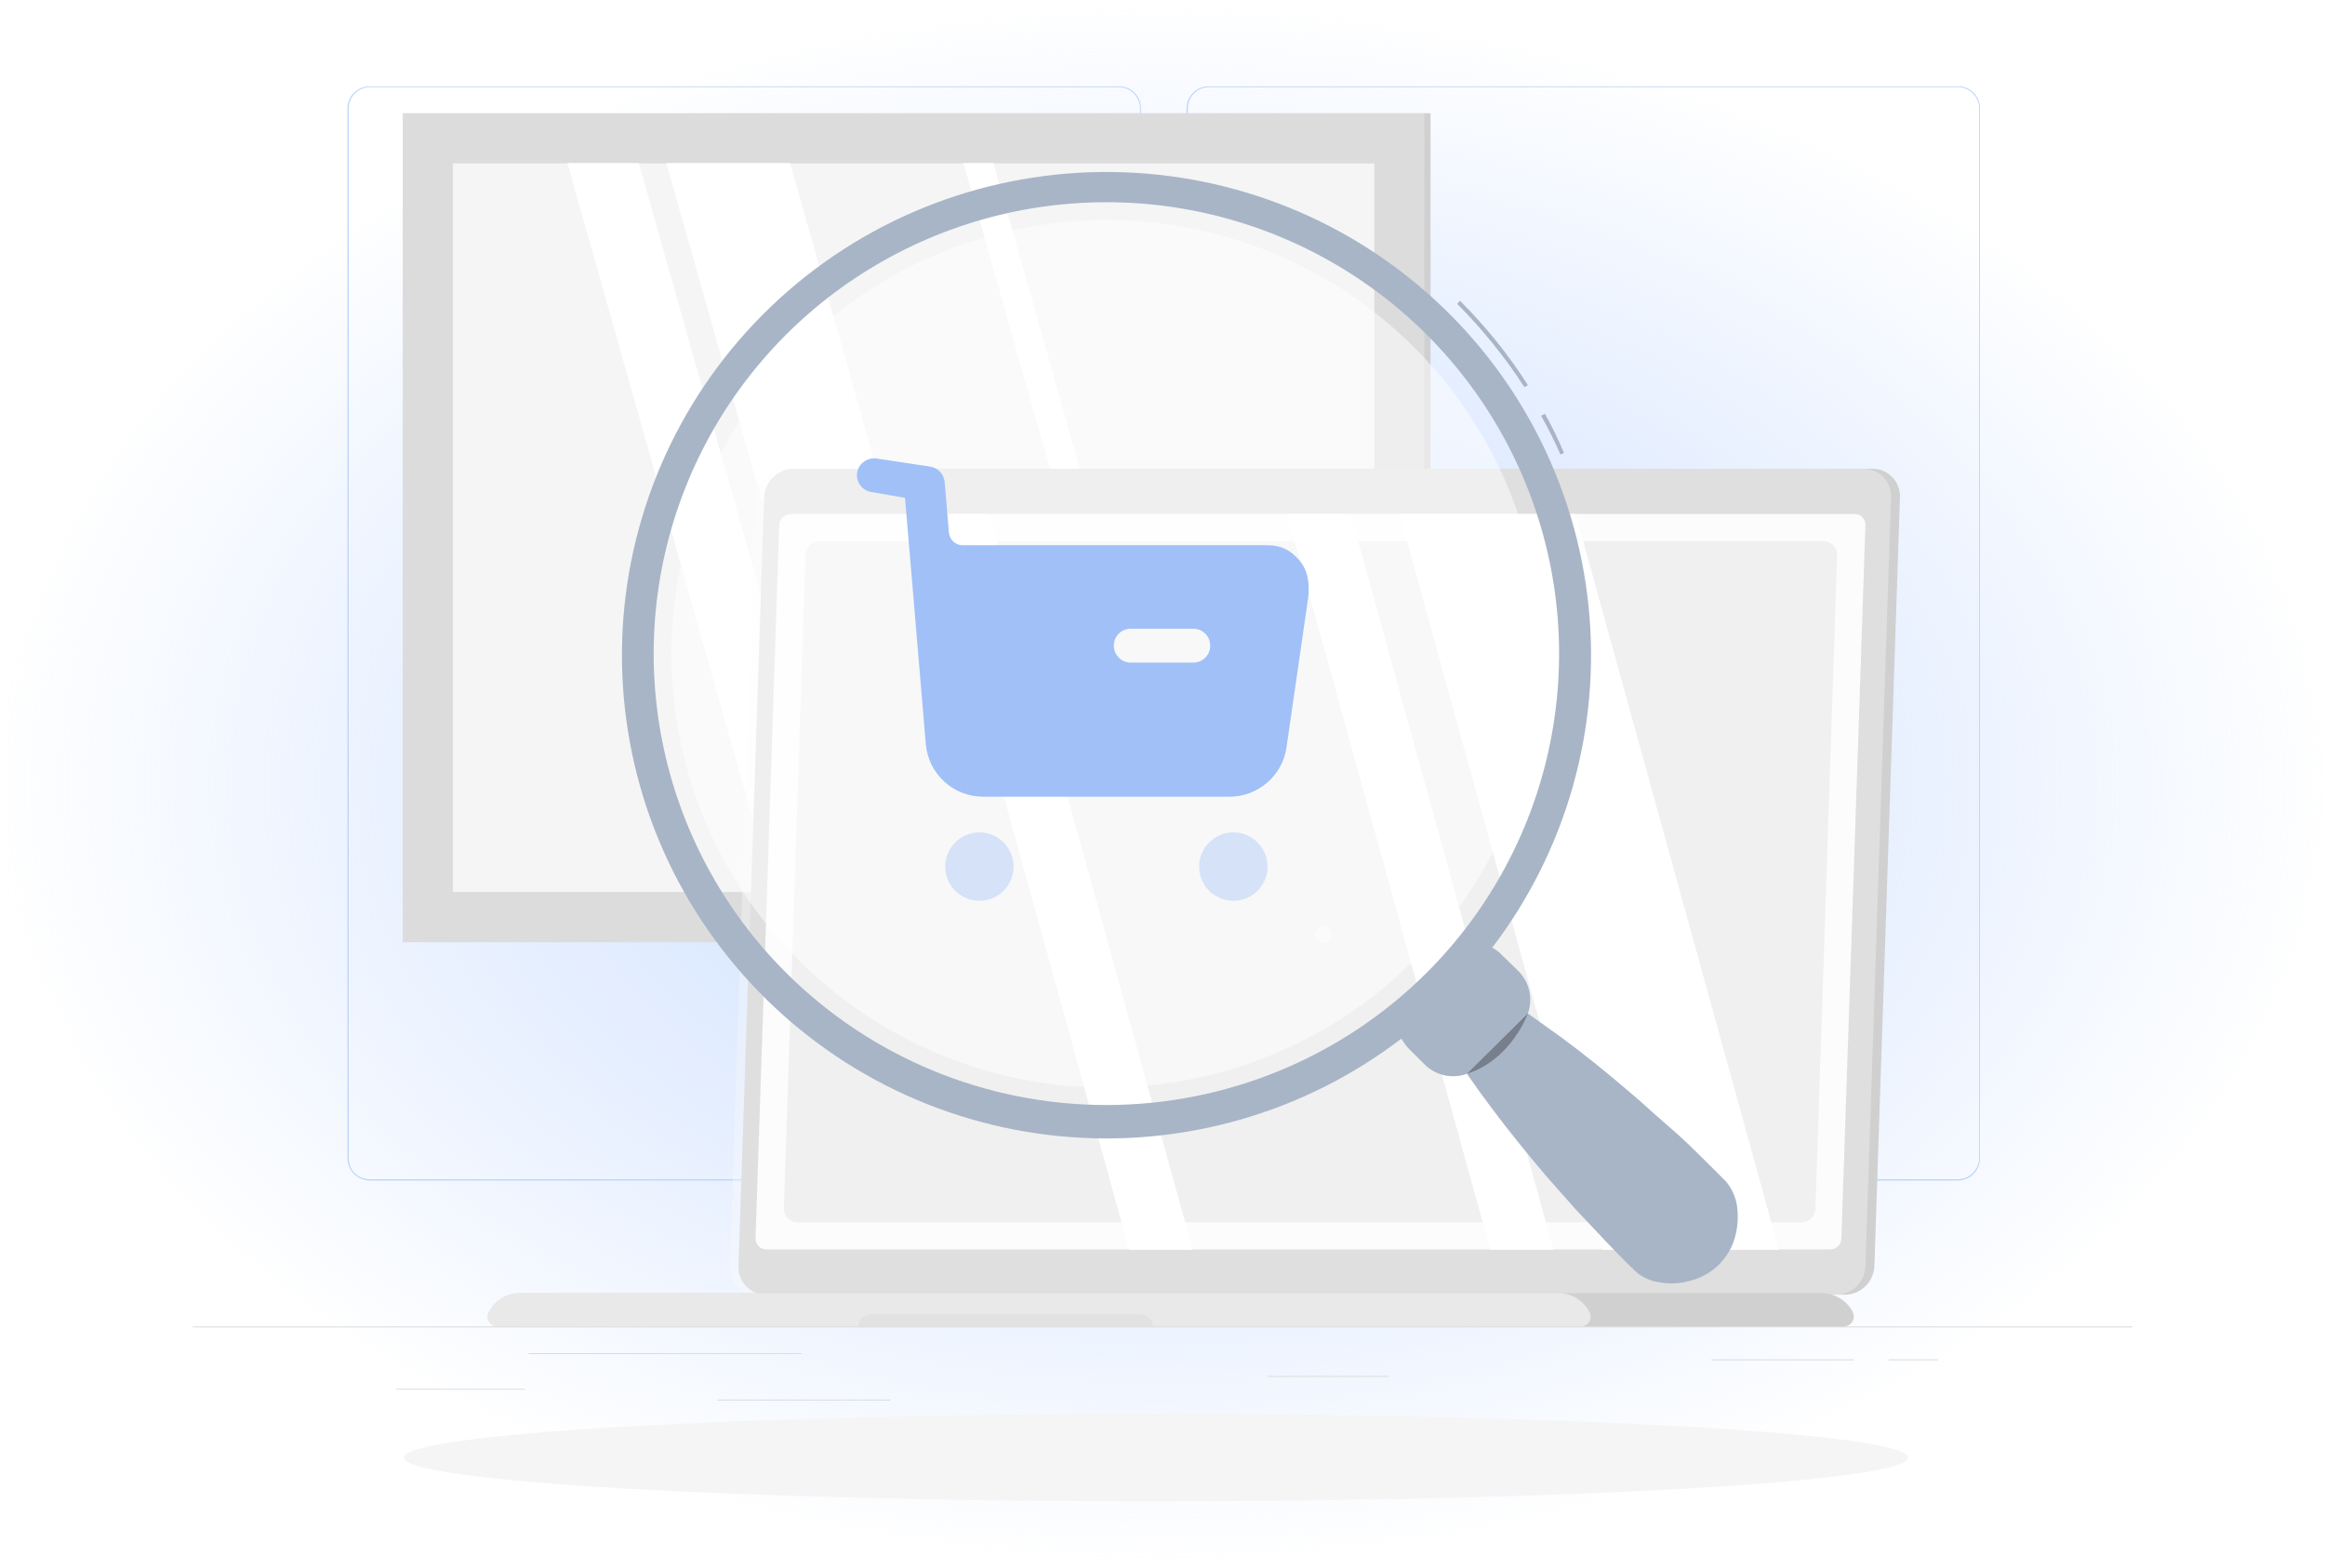 <svg width="350" height="236" viewBox="0 0 350 236" fill="none" xmlns="http://www.w3.org/2000/svg">
<rect width="350" height="236" rx="40" fill="url(#paint0_radial_353_91823)"/>
<path d="M321 199.676H29V199.822H321V199.676Z" fill="#DCDCDC"/>
<path d="M78.991 209.053H59.66V209.198H78.991V209.053Z" fill="#DCDCDC"/>
<path d="M134.004 210.684H108.016V210.829H134.004V210.684Z" fill="#DCDCDC"/>
<path d="M120.688 203.695H79.574V203.84H120.688V203.695Z" fill="#DCDCDC"/>
<path d="M291.741 204.627H284.324V204.772H291.741V204.627Z" fill="#DCDCDC"/>
<path d="M279.128 204.627H257.637V204.772H279.128V204.627Z" fill="#DCDCDC"/>
<path d="M209.047 207.131H190.885V207.277H209.047V207.131Z" fill="#DCDCDC"/>
<g filter="url(#filter0_d_353_91823)">
<path d="M167.408 173.702H54.637C53.759 173.687 52.921 173.332 52.3 172.713C51.679 172.093 51.324 171.258 51.309 170.382V12.32C51.309 11.884 51.395 11.453 51.562 11.05C51.729 10.647 51.974 10.281 52.284 9.973C52.593 9.665 52.96 9.42 53.364 9.253C53.767 9.086 54.2 9.001 54.637 9.001H167.408C167.847 8.993 168.284 9.073 168.691 9.237C169.098 9.401 169.469 9.645 169.779 9.955C170.09 10.265 170.335 10.634 170.499 11.04C170.664 11.447 170.745 11.882 170.737 12.32V170.382C170.737 171.262 170.386 172.107 169.762 172.729C169.137 173.352 168.291 173.702 167.408 173.702ZM54.637 9.117C53.796 9.132 52.994 9.476 52.404 10.075C51.814 10.675 51.484 11.481 51.484 12.32V170.382C51.484 171.216 51.816 172.016 52.407 172.606C52.999 173.195 53.801 173.527 54.637 173.527H167.408C168.25 173.527 169.058 173.197 169.659 172.609C170.259 172.021 170.605 171.221 170.62 170.382V12.32C170.62 11.471 170.281 10.656 169.679 10.055C169.077 9.454 168.26 9.117 167.408 9.117H54.637Z" fill="#B8D1FB"/>
</g>
<g filter="url(#filter1_d_353_91823)">
<path d="M293.726 173.702H180.956C180.078 173.687 179.24 173.332 178.619 172.713C177.998 172.093 177.642 171.258 177.627 170.382V12.32C177.627 11.44 177.978 10.595 178.602 9.973C179.226 9.35 180.073 9.001 180.956 9.001H293.726C294.165 8.993 294.602 9.073 295.009 9.237C295.417 9.401 295.787 9.645 296.098 9.955C296.408 10.265 296.653 10.634 296.818 11.04C296.982 11.447 297.063 11.882 297.055 12.32V170.382C297.055 171.262 296.704 172.107 296.08 172.729C295.456 173.352 294.609 173.702 293.726 173.702ZM180.956 9.117C180.114 9.132 179.312 9.476 178.722 10.075C178.132 10.675 177.802 11.481 177.802 12.32V170.382C177.802 170.795 177.884 171.204 178.042 171.585C178.201 171.967 178.433 172.314 178.726 172.606C179.019 172.898 179.366 173.129 179.749 173.287C180.132 173.445 180.542 173.527 180.956 173.527H293.726C294.568 173.527 295.376 173.197 295.977 172.609C296.578 172.021 296.923 171.221 296.938 170.382V12.32C296.938 11.471 296.6 10.656 295.997 10.055C295.395 9.454 294.578 9.117 293.726 9.117H180.956Z" fill="#B8D1FB"/>
</g>
<path d="M214.479 141.845V17.038L60.63 17.038V141.845H214.479Z" fill="#DCDCDC"/>
<path d="M215.354 141.845V17.038H214.425V141.845H215.354Z" fill="#D0D0D0"/>
<path d="M68.187 134.274L206.887 134.274V24.597L68.187 24.597V134.274Z" fill="#F5F5F5"/>
<path d="M131.375 134.274H149.947L118.936 24.55H100.307L131.375 134.274Z" fill="white"/>
<path d="M116.424 134.274H127.17L96.16 24.55H85.414L116.424 134.274Z" fill="white"/>
<path d="M176.11 134.274H180.548L149.538 24.55H145.041L176.11 134.274Z" fill="white"/>
<path d="M277.726 194.901H115.316C114.757 194.901 114.203 194.789 113.688 194.57C113.173 194.351 112.708 194.031 112.32 193.628C111.933 193.226 111.631 192.749 111.434 192.227C111.236 191.705 111.146 191.148 111.17 190.591L115.024 74.811C115.083 73.672 115.575 72.599 116.4 71.809C117.224 71.02 118.319 70.573 119.463 70.56H281.873C282.427 70.559 282.976 70.67 283.487 70.885C283.998 71.1 284.46 71.415 284.847 71.812C285.233 72.208 285.536 72.678 285.738 73.193C285.939 73.708 286.035 74.258 286.019 74.811L282.165 190.591C282.12 191.74 281.634 192.827 280.809 193.63C279.983 194.432 278.879 194.887 277.726 194.901Z" fill="#D0D0D0"/>
<g opacity="0.6">
<path opacity="0.6" d="M276.382 194.901H114.03C113.468 194.91 112.91 194.803 112.392 194.587C111.873 194.371 111.404 194.051 111.015 193.647C110.626 193.242 110.325 192.762 110.13 192.237C109.935 191.711 109.851 191.151 109.884 190.591L113.68 74.811C113.739 73.672 114.231 72.599 115.055 71.809C115.88 71.02 116.975 70.573 118.118 70.56H280.528C281.083 70.559 281.632 70.67 282.143 70.885C282.654 71.1 283.116 71.415 283.503 71.812C283.889 72.208 284.192 72.678 284.393 73.193C284.595 73.708 284.69 74.258 284.675 74.811L280.82 190.591C280.79 191.745 280.309 192.841 279.48 193.646C278.651 194.451 277.539 194.901 276.382 194.901Z" fill="#FAFAFA"/>
</g>
<path d="M274.28 194.668H78.173C77.207 194.672 76.262 194.947 75.446 195.462C74.63 195.977 73.976 196.711 73.559 197.58C73.449 197.804 73.398 198.053 73.412 198.303C73.427 198.552 73.505 198.794 73.64 199.005C73.775 199.215 73.962 199.388 74.183 199.505C74.404 199.623 74.652 199.682 74.903 199.676H277.55C277.8 199.676 278.047 199.615 278.267 199.497C278.487 199.379 278.675 199.209 278.814 199.002C278.953 198.795 279.038 198.556 279.062 198.308C279.086 198.06 279.048 197.81 278.952 197.58C278.52 196.711 277.854 195.978 277.029 195.464C276.204 194.95 275.253 194.674 274.28 194.668Z" fill="#D0D0D0"/>
<path opacity="0.6" d="M78.173 194.668H234.685C235.651 194.672 236.596 194.947 237.411 195.462C238.227 195.977 238.881 196.711 239.298 197.58C239.409 197.804 239.459 198.053 239.445 198.303C239.431 198.552 239.353 198.794 239.218 199.005C239.083 199.215 238.896 199.388 238.675 199.505C238.454 199.623 238.206 199.682 237.955 199.676H74.903C74.652 199.682 74.404 199.623 74.183 199.505C73.962 199.388 73.775 199.215 73.64 199.005C73.505 198.794 73.427 198.552 73.412 198.303C73.398 198.053 73.449 197.804 73.559 197.58C73.976 196.711 74.63 195.977 75.446 195.462C76.262 194.947 77.207 194.672 78.173 194.668Z" fill="#FAFAFA"/>
<path opacity="0.3" d="M171.728 197.871H131.023C130.543 197.871 130.083 198.061 129.743 198.4C129.404 198.738 129.213 199.197 129.213 199.676H173.539C173.539 199.197 173.348 198.738 173.008 198.4C172.669 198.061 172.208 197.871 171.728 197.871Z" fill="#D0D0D0"/>
<path opacity="0.9" d="M113.737 186.398L117.3 79.004C117.329 78.561 117.527 78.146 117.852 77.843C118.178 77.541 118.607 77.373 119.052 77.374H279.185C279.618 77.374 280.034 77.545 280.341 77.851C280.648 78.157 280.82 78.572 280.82 79.004L277.199 186.398C277.199 186.846 277.021 187.275 276.703 187.592C276.385 187.909 275.955 188.087 275.505 188.087H115.373C115.153 188.087 114.935 188.043 114.733 187.957C114.531 187.872 114.348 187.746 114.195 187.589C114.043 187.431 113.923 187.244 113.845 187.04C113.766 186.835 113.73 186.617 113.737 186.398Z" fill="white"/>
<path d="M118.001 181.855L121.272 83.43C121.279 83.163 121.34 82.899 121.45 82.655C121.559 82.41 121.716 82.19 121.912 82.006C122.107 81.822 122.337 81.678 122.587 81.583C122.838 81.488 123.106 81.443 123.374 81.45H274.455C274.736 81.45 275.014 81.506 275.273 81.615C275.532 81.724 275.767 81.884 275.963 82.085C276.159 82.286 276.312 82.524 276.414 82.785C276.517 83.046 276.565 83.325 276.557 83.605L273.287 181.972C273.272 182.517 273.044 183.036 272.651 183.417C272.258 183.797 271.732 184.01 271.185 184.01H120.104C119.82 184.018 119.538 183.968 119.275 183.862C119.013 183.756 118.775 183.597 118.577 183.394C118.379 183.191 118.226 182.95 118.127 182.685C118.028 182.42 117.985 182.137 118.001 181.855Z" fill="#F0F0F0"/>
<path d="M241.225 188.145H267.797L237.195 77.374H210.682L241.225 188.145Z" fill="white"/>
<path d="M224.348 188.145H233.867L203.324 77.374H193.746L224.348 188.145Z" fill="white"/>
<path d="M169.979 188.145H179.556L148.955 77.374H139.377L169.979 188.145Z" fill="white"/>
<path opacity="0.4" d="M200.462 140.738C200.462 141.078 200.326 141.404 200.086 141.644C199.845 141.884 199.518 142.019 199.177 142.019C199.011 142.02 198.847 141.986 198.694 141.921C198.541 141.856 198.403 141.761 198.289 141.641C198.174 141.521 198.085 141.379 198.027 141.224C197.969 141.069 197.943 140.904 197.951 140.738C197.951 140.398 198.086 140.072 198.327 139.832C198.568 139.592 198.895 139.457 199.235 139.457C199.402 139.457 199.566 139.49 199.719 139.555C199.871 139.62 200.009 139.716 200.124 139.835C200.239 139.955 200.328 140.097 200.386 140.252C200.444 140.407 200.47 140.573 200.462 140.738Z" fill="white"/>
<path d="M174.001 226C236.541 226 287.239 223.054 287.239 219.419C287.239 215.785 236.541 212.838 174.001 212.838C111.462 212.838 60.764 215.785 60.764 219.419C60.764 223.054 111.462 226 174.001 226Z" fill="#F5F5F5"/>
<path opacity="0.5" d="M120.27 144.582C111.112 135.452 104.874 123.82 102.346 111.155C99.818 98.49 101.112 85.361 106.067 73.43C111.021 61.499 119.412 51.301 130.178 44.126C140.945 36.951 153.603 33.121 166.552 33.121C179.502 33.121 192.16 36.951 202.926 44.126C213.693 51.301 222.084 61.499 227.038 73.43C231.992 85.361 233.287 98.49 230.759 111.155C228.231 123.82 221.993 135.452 212.834 144.582C206.76 150.648 199.545 155.461 191.604 158.745C183.662 162.028 175.149 163.718 166.552 163.718C157.955 163.718 149.443 162.028 141.501 158.745C133.56 155.461 126.345 150.648 120.27 144.582Z" fill="white"/>
<path opacity="0.4" fill-rule="evenodd" clip-rule="evenodd" d="M142.287 130.468C142.287 127.614 144.598 125.303 147.452 125.303C150.273 125.303 152.583 127.614 152.583 130.468C152.583 133.289 150.273 135.599 147.452 135.599C144.598 135.599 142.287 133.289 142.287 130.468ZM180.516 130.468C180.516 127.614 182.827 125.303 185.681 125.303C188.502 125.303 190.812 127.614 190.812 130.468C190.812 133.289 188.502 135.599 185.681 135.599C182.827 135.599 180.516 133.289 180.516 130.468Z" fill="#A0C0F7"/>
<path fill-rule="evenodd" clip-rule="evenodd" d="M190.815 82.081C192.887 82.081 194.247 82.794 195.606 84.357C196.965 85.92 197.203 88.163 196.897 90.199L193.669 112.49C193.057 116.775 189.387 119.932 185.072 119.932H147.998C143.479 119.932 139.741 116.466 139.367 111.984L136.241 74.941L131.109 74.058C129.75 73.82 128.799 72.494 129.037 71.135C129.274 69.742 130.6 68.824 131.993 69.028L140.097 70.252C141.253 70.459 142.102 71.407 142.204 72.562L142.85 80.174C142.952 81.265 143.835 82.081 144.923 82.081H190.815ZM170.222 99.747H179.635C181.062 99.747 182.184 98.592 182.184 97.199C182.184 95.772 181.062 94.65 179.635 94.65H170.222C168.795 94.65 167.674 95.772 167.674 97.199C167.674 98.592 168.795 99.747 170.222 99.747Z" fill="#A0C0F7"/>
<path d="M261.423 181.156C261.17 179.986 260.651 178.89 259.905 177.953C258.386 176.38 256.81 174.866 255.233 173.294C253.656 171.721 252.021 170.265 250.327 168.809C248.634 167.353 247.057 165.839 245.363 164.441C241.976 161.529 238.53 158.734 234.968 156.113L230.004 152.561C230.392 151.478 230.467 150.308 230.219 149.185C229.971 148.063 229.411 147.032 228.602 146.212L226.091 143.766C225.672 143.317 225.178 142.943 224.631 142.66C235.832 127.97 241.015 109.583 239.131 91.225C237.247 72.866 228.436 55.908 214.483 43.786C200.531 31.663 182.479 25.282 163.986 25.936C145.492 26.59 127.939 34.228 114.881 47.306C101.824 60.383 94.239 77.92 93.662 96.365C93.086 114.811 99.561 132.785 111.777 146.648C123.992 160.51 141.034 169.225 159.451 171.025C177.868 172.826 196.283 167.579 210.966 156.346C211.263 156.868 211.615 157.356 212.017 157.802L214.47 160.248C215.288 161.06 216.321 161.623 217.448 161.871C218.576 162.118 219.751 162.04 220.835 161.646C222.003 163.335 223.171 164.966 224.398 166.596C227.084 170.207 229.887 173.643 232.749 177.021L237.129 181.971L241.684 186.805C243.202 188.378 244.721 190.008 246.356 191.523C247.258 192.28 248.347 192.783 249.51 192.979C251.135 193.321 252.819 193.261 254.415 192.804C256.069 192.397 257.579 191.547 258.783 190.346C259.988 189.145 260.84 187.639 261.248 185.99C261.647 184.409 261.706 182.762 261.423 181.156ZM118.343 146.445C108.817 136.938 102.331 124.828 99.706 111.645C97.08 98.463 98.433 84.8 103.592 72.384C108.752 59.968 117.487 49.356 128.694 41.89C139.901 34.424 153.075 30.439 166.552 30.439C180.03 30.439 193.204 34.424 204.411 41.89C215.617 49.356 224.353 59.968 229.513 72.384C234.672 84.8 236.025 98.463 233.399 111.645C230.774 124.828 224.288 136.938 214.762 146.445C201.971 159.188 184.632 166.346 166.552 166.346C148.473 166.346 131.133 159.188 118.343 146.445Z" fill="#D2E2F8"/>
<path opacity="0.2" d="M261.423 181.156C261.17 179.986 260.651 178.89 259.905 177.953C258.386 176.38 256.81 174.866 255.233 173.294C253.656 171.721 252.021 170.265 250.327 168.809C248.634 167.353 247.057 165.839 245.363 164.441C241.976 161.529 238.53 158.734 234.968 156.113L230.004 152.561C230.392 151.478 230.467 150.308 230.219 149.185C229.971 148.063 229.411 147.032 228.602 146.212L226.091 143.766C225.672 143.317 225.178 142.943 224.631 142.66C235.832 127.97 241.015 109.583 239.131 91.225C237.247 72.866 228.436 55.908 214.483 43.786C200.531 31.663 182.479 25.282 163.986 25.936C145.492 26.59 127.939 34.228 114.881 47.306C101.824 60.383 94.239 77.92 93.662 96.365C93.086 114.811 99.561 132.785 111.777 146.648C123.992 160.51 141.034 169.225 159.451 171.025C177.868 172.826 196.283 167.579 210.966 156.346C211.263 156.868 211.615 157.356 212.017 157.802L214.47 160.248C215.288 161.06 216.321 161.623 217.448 161.871C218.576 162.118 219.751 162.04 220.835 161.646C222.003 163.335 223.171 164.966 224.398 166.596C227.084 170.207 229.887 173.643 232.749 177.021L237.129 181.971L241.684 186.805C243.202 188.378 244.721 190.008 246.356 191.523C247.258 192.28 248.347 192.783 249.51 192.979C251.135 193.321 252.819 193.261 254.415 192.804C256.069 192.397 257.579 191.547 258.783 190.346C259.988 189.145 260.84 187.639 261.248 185.99C261.647 184.409 261.706 182.762 261.423 181.156ZM118.343 146.445C108.817 136.938 102.331 124.828 99.706 111.645C97.08 98.463 98.433 84.8 103.592 72.384C108.752 59.968 117.487 49.356 128.694 41.89C139.901 34.424 153.075 30.439 166.552 30.439C180.03 30.439 193.204 34.424 204.411 41.89C215.617 49.356 224.353 59.968 229.513 72.384C234.672 84.8 236.025 98.463 233.399 111.645C230.774 124.828 224.288 136.938 214.762 146.445C201.971 159.188 184.632 166.346 166.552 166.346C148.473 166.346 131.133 159.188 118.343 146.445Z" fill="black"/>
<path opacity="0.3" d="M220.834 161.646L230.003 152.561C230.003 152.561 227.55 159.491 220.834 161.646Z" fill="black"/>
<path d="M234.909 68.404C234.033 66.424 233.041 64.444 231.989 62.581L232.573 62.289C233.632 64.198 234.587 66.161 235.435 68.171L234.909 68.404ZM229.478 58.271C226.557 53.758 223.171 49.561 219.375 45.749L219.784 45.283C223.65 49.127 227.077 53.385 230.004 57.98L229.478 58.271Z" fill="#D2E2F8"/>
<path opacity="0.2" d="M234.909 68.404C234.033 66.424 233.041 64.444 231.989 62.581L232.573 62.289C233.632 64.198 234.587 66.161 235.435 68.171L234.909 68.404ZM229.478 58.271C226.557 53.758 223.171 49.561 219.375 45.749L219.784 45.283C223.65 49.127 227.077 53.385 230.004 57.98L229.478 58.271Z" fill="black"/>
<defs>
<filter id="filter0_d_353_91823" x="48.309" y="9" width="127.428" height="172.702" filterUnits="userSpaceOnUse" color-interpolation-filters="sRGB">
<feFlood flood-opacity="0" result="BackgroundImageFix"/>
<feColorMatrix in="SourceAlpha" type="matrix" values="0 0 0 0 0 0 0 0 0 0 0 0 0 0 0 0 0 0 127 0" result="hardAlpha"/>
<feOffset dx="1" dy="4"/>
<feGaussianBlur stdDeviation="2"/>
<feComposite in2="hardAlpha" operator="out"/>
<feColorMatrix type="matrix" values="0 0 0 0 0 0 0 0 0 0 0 0 0 0 0 0 0 0 0.32 0"/>
<feBlend mode="normal" in2="BackgroundImageFix" result="effect1_dropShadow_353_91823"/>
<feBlend mode="normal" in="SourceGraphic" in2="effect1_dropShadow_353_91823" result="shape"/>
</filter>
<filter id="filter1_d_353_91823" x="174.627" y="9" width="127.428" height="172.702" filterUnits="userSpaceOnUse" color-interpolation-filters="sRGB">
<feFlood flood-opacity="0" result="BackgroundImageFix"/>
<feColorMatrix in="SourceAlpha" type="matrix" values="0 0 0 0 0 0 0 0 0 0 0 0 0 0 0 0 0 0 127 0" result="hardAlpha"/>
<feOffset dx="1" dy="4"/>
<feGaussianBlur stdDeviation="2"/>
<feComposite in2="hardAlpha" operator="out"/>
<feColorMatrix type="matrix" values="0 0 0 0 0 0 0 0 0 0 0 0 0 0 0 0 0 0 0.32 0"/>
<feBlend mode="normal" in2="BackgroundImageFix" result="effect1_dropShadow_353_91823"/>
<feBlend mode="normal" in="SourceGraphic" in2="effect1_dropShadow_353_91823" result="shape"/>
</filter>
<radialGradient id="paint0_radial_353_91823" cx="0" cy="0" r="1" gradientUnits="userSpaceOnUse" gradientTransform="translate(175 118) rotate(90) scale(118 175)">
<stop stop-color="#C8DCFF"/>
<stop offset="1" stop-color="#C0D7FF" stop-opacity="0"/>
</radialGradient>
</defs>
</svg>
